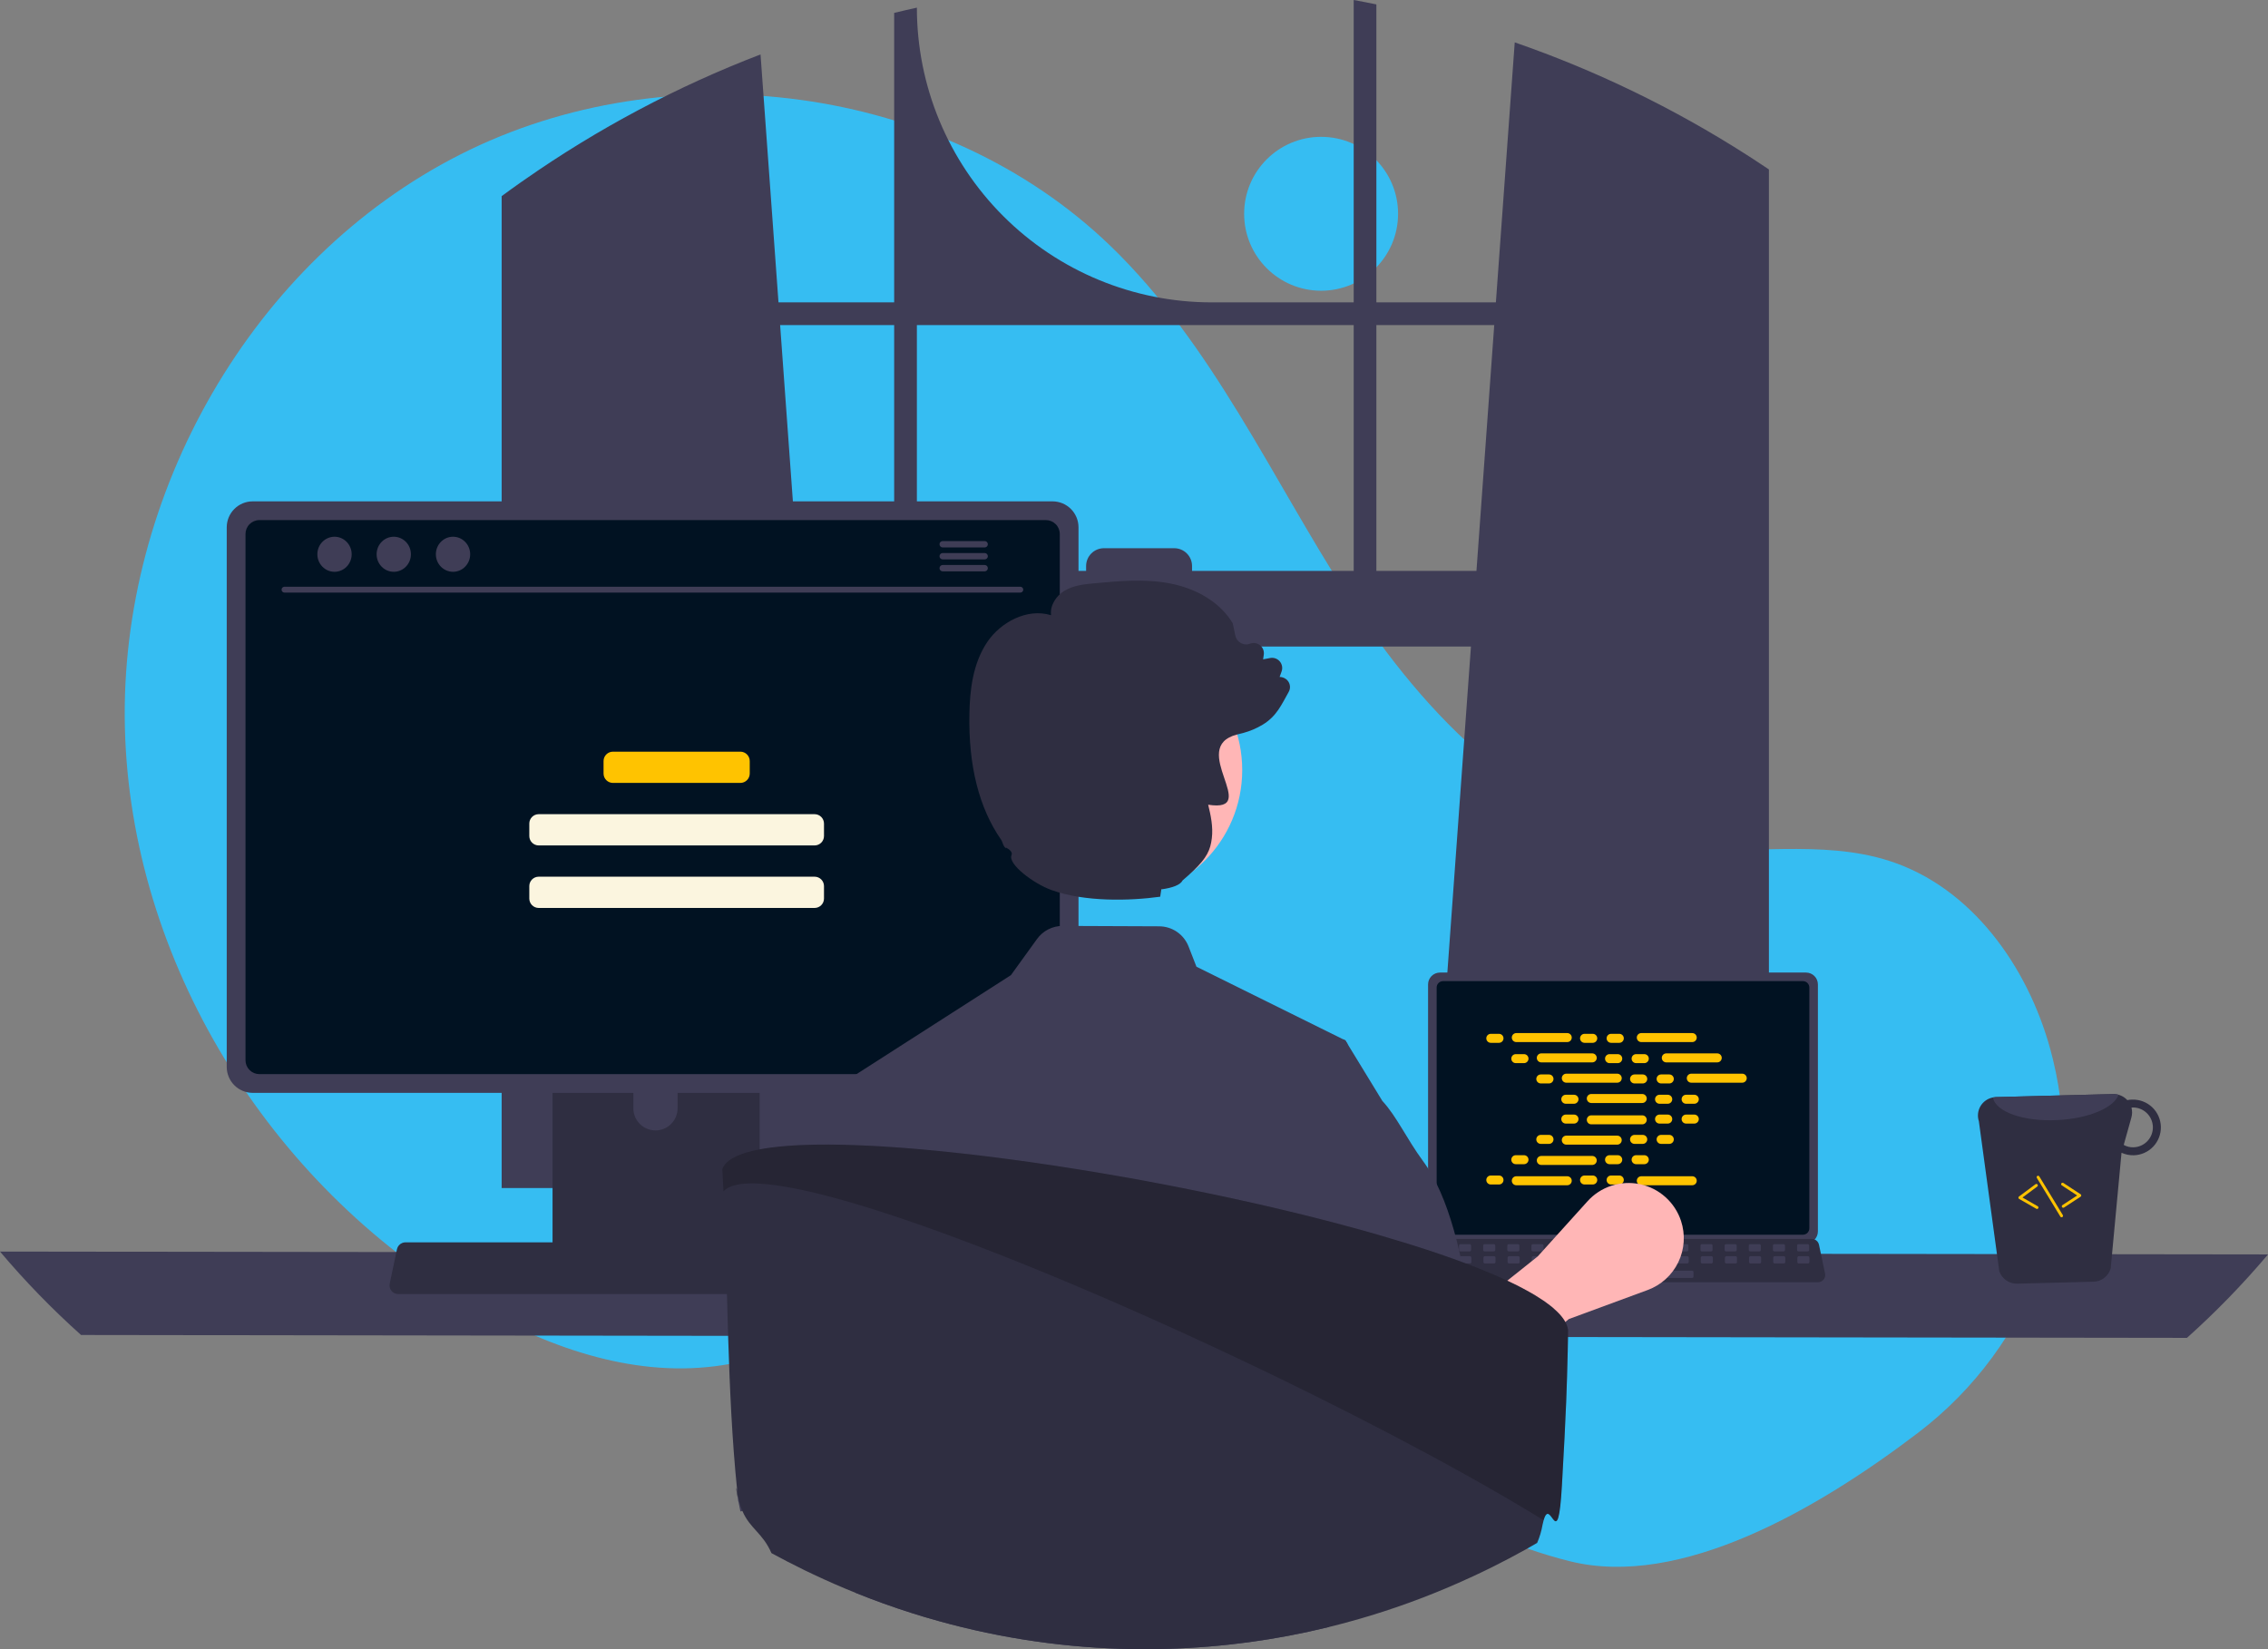 <svg width="495" height="360" viewBox="0 0 495 360" fill="none" xmlns="http://www.w3.org/2000/svg">
<rect x="0" y="0" width="495" height="360" fill="#808080" stroke="none"/>
<g clip-path="url(#clip0_2125_667)">
<path d="M288.337 63.464C297.614 63.464 305.135 55.944 305.135 46.667C305.135 37.39 297.614 29.87 288.337 29.87C279.059 29.87 271.539 37.39 271.539 46.667C271.539 55.944 279.059 63.464 288.337 63.464Z" fill="#36BDF2"/>
<path d="M418.643 312.752C443.611 293.735 455.536 261.78 448.07 231.296C447.885 230.539 447.689 229.783 447.483 229.029C442.534 210.934 430.288 193.737 412.441 187.955C397.456 183.101 381.099 186.834 365.466 184.903C334.777 181.113 310.984 156.284 294.243 130.286C277.502 104.289 264.636 75.189 242.39 53.711C205.723 18.309 145.908 10.687 100.445 33.731C54.983 56.775 26.023 107.901 27.258 158.854C28.493 209.806 58.743 258.521 102.673 284.367C118.811 293.862 137.477 300.588 156.053 298.235C172.171 296.192 186.816 287.532 202.858 284.961C228.08 280.919 253.141 292.322 274.956 305.61C296.771 318.898 317.843 334.649 342.633 340.809C366.704 346.791 396.525 329.598 418.643 312.752Z" fill="#36BDF2"/>
<path d="M382.77 34.801C382.222 34.436 381.669 34.09 381.121 33.738C365.3 23.62 348.342 15.399 330.597 9.248L326.483 66.004H300.4V0.963C298.758 0.623 297.103 0.302 295.449 0V66.004H264.452C247.388 66.004 231.023 59.225 218.957 47.16C206.891 35.095 200.113 18.73 200.113 1.667C198.452 2.026 196.803 2.409 195.155 2.818V66.004H169.909L165.989 11.883C147.754 18.877 130.443 28.073 114.44 39.268C114.163 39.456 113.886 39.651 113.616 39.84C112.225 40.815 110.854 41.809 109.489 42.816V259.341H183.894L182.579 241.129L175.344 141.136H321.041L313.806 241.129L312.491 259.341H386.073V36.99C384.978 36.248 383.877 35.518 382.77 34.801ZM195.155 124.622H174.149L170.267 70.961H195.155V124.622ZM295.449 124.622H260.168V123.559C260.168 123.048 260.067 122.542 259.871 122.07C259.676 121.598 259.389 121.169 259.027 120.808C258.665 120.447 258.236 120.16 257.763 119.965C257.291 119.77 256.785 119.67 256.274 119.671H240.936C240.425 119.671 239.919 119.771 239.448 119.967C238.976 120.162 238.547 120.448 238.186 120.81C237.825 121.171 237.539 121.599 237.343 122.071C237.148 122.543 237.048 123.048 237.048 123.559V124.622H200.113V70.961H295.449V124.622ZM300.4 124.622V70.961H326.124L322.243 124.622H300.4Z" fill="#3F3D56"/>
<path d="M0 273.207C5.465 279.682 11.377 285.768 17.691 291.419L477.309 292.048C483.623 286.397 489.535 280.311 495 273.836L0 273.207Z" fill="#3F3D56"/>
<path d="M311.682 214.891V268.806C311.683 269.493 311.956 270.152 312.442 270.638C312.928 271.123 313.586 271.397 314.273 271.397H394.174C394.861 271.397 395.52 271.123 396.006 270.638C396.492 270.152 396.765 269.493 396.765 268.806V214.891C396.764 214.204 396.49 213.546 396.004 213.061C395.519 212.576 394.86 212.303 394.174 212.302H314.273C313.587 212.303 312.929 212.576 312.443 213.061C311.957 213.546 311.684 214.204 311.682 214.891Z" fill="#3F3D56"/>
<path d="M313.557 215.562V268.141C313.557 268.508 313.703 268.86 313.963 269.12C314.223 269.379 314.574 269.525 314.942 269.526H393.509C393.876 269.525 394.228 269.379 394.487 269.12C394.747 268.86 394.893 268.508 394.894 268.141V215.562C394.894 215.194 394.748 214.842 394.488 214.581C394.229 214.321 393.876 214.175 393.509 214.174H314.942C314.574 214.175 314.222 214.321 313.962 214.581C313.703 214.842 313.557 215.194 313.557 215.562Z" fill="#011222"/>
<path d="M310.011 279.321C310.158 279.504 310.344 279.652 310.555 279.754C310.767 279.855 310.999 279.907 311.234 279.906H396.788C397.022 279.905 397.253 279.853 397.464 279.752C397.676 279.651 397.862 279.505 398.009 279.323C398.156 279.141 398.262 278.929 398.317 278.702C398.372 278.474 398.375 278.238 398.327 278.009L396.999 271.701C396.944 271.443 396.826 271.204 396.654 271.004C396.483 270.804 396.265 270.651 396.019 270.557C395.841 270.487 395.651 270.451 395.46 270.452H312.557C312.365 270.451 312.176 270.487 311.998 270.557C311.752 270.651 311.534 270.804 311.363 271.004C311.191 271.204 311.073 271.443 311.018 271.701L309.69 278.009C309.642 278.237 309.647 278.474 309.702 278.701C309.758 278.928 309.864 279.14 310.011 279.321Z" fill="#2F2E41"/>
<path d="M392.525 273.169H394.545C394.715 273.169 394.853 273.031 394.853 272.862V271.895C394.853 271.725 394.715 271.588 394.545 271.588H392.525C392.355 271.588 392.218 271.725 392.218 271.895V272.862C392.218 273.031 392.355 273.169 392.525 273.169Z" fill="#3F3D56"/>
<path d="M387.255 273.169H389.275C389.445 273.169 389.583 273.031 389.583 272.862V271.895C389.583 271.725 389.445 271.588 389.275 271.588H387.255C387.085 271.588 386.947 271.725 386.947 271.895V272.862C386.947 273.031 387.085 273.169 387.255 273.169Z" fill="#3F3D56"/>
<path d="M381.985 273.169H384.005C384.175 273.169 384.312 273.031 384.312 272.862V271.895C384.312 271.725 384.175 271.588 384.005 271.588H381.985C381.815 271.588 381.677 271.725 381.677 271.895V272.862C381.677 273.031 381.815 273.169 381.985 273.169Z" fill="#3F3D56"/>
<path d="M376.715 273.169H378.735C378.905 273.169 379.042 273.031 379.042 272.862V271.895C379.042 271.725 378.905 271.588 378.735 271.588H376.715C376.545 271.588 376.407 271.725 376.407 271.895V272.862C376.407 273.031 376.545 273.169 376.715 273.169Z" fill="#3F3D56"/>
<path d="M371.445 273.169H373.465C373.635 273.169 373.772 273.031 373.772 272.862V271.895C373.772 271.725 373.635 271.588 373.465 271.588H371.445C371.275 271.588 371.137 271.725 371.137 271.895V272.862C371.137 273.031 371.275 273.169 371.445 273.169Z" fill="#3F3D56"/>
<path d="M366.174 273.169H368.195C368.365 273.169 368.502 273.031 368.502 272.862V271.895C368.502 271.725 368.365 271.588 368.195 271.588H366.174C366.005 271.588 365.867 271.725 365.867 271.895V272.862C365.867 273.031 366.005 273.169 366.174 273.169Z" fill="#3F3D56"/>
<path d="M360.904 273.169H362.925C363.095 273.169 363.232 273.031 363.232 272.862V271.895C363.232 271.725 363.095 271.588 362.925 271.588H360.904C360.735 271.588 360.597 271.725 360.597 271.895V272.862C360.597 273.031 360.735 273.169 360.904 273.169Z" fill="#3F3D56"/>
<path d="M355.634 273.169H357.655C357.825 273.169 357.962 273.031 357.962 272.862V271.895C357.962 271.725 357.825 271.588 357.655 271.588H355.634C355.465 271.588 355.327 271.725 355.327 271.895V272.862C355.327 273.031 355.465 273.169 355.634 273.169Z" fill="#3F3D56"/>
<path d="M350.364 273.169H352.385C352.554 273.169 352.692 273.031 352.692 272.862V271.895C352.692 271.725 352.554 271.588 352.385 271.588H350.364C350.194 271.588 350.057 271.725 350.057 271.895V272.862C350.057 273.031 350.194 273.169 350.364 273.169Z" fill="#3F3D56"/>
<path d="M345.094 273.169H347.115C347.284 273.169 347.422 273.031 347.422 272.862V271.895C347.422 271.725 347.284 271.588 347.115 271.588H345.094C344.924 271.588 344.787 271.725 344.787 271.895V272.862C344.787 273.031 344.924 273.169 345.094 273.169Z" fill="#3F3D56"/>
<path d="M339.824 273.169H341.845C342.014 273.169 342.152 273.031 342.152 272.862V271.895C342.152 271.725 342.014 271.588 341.845 271.588H339.824C339.654 271.588 339.517 271.725 339.517 271.895V272.862C339.517 273.031 339.654 273.169 339.824 273.169Z" fill="#3F3D56"/>
<path d="M334.554 273.169H336.575C336.744 273.169 336.882 273.031 336.882 272.862V271.895C336.882 271.725 336.744 271.588 336.575 271.588H334.554C334.384 271.588 334.247 271.725 334.247 271.895V272.862C334.247 273.031 334.384 273.169 334.554 273.169Z" fill="#3F3D56"/>
<path d="M329.284 273.169H331.304C331.474 273.169 331.612 273.031 331.612 272.862V271.895C331.612 271.725 331.474 271.588 331.304 271.588H329.284C329.114 271.588 328.977 271.725 328.977 271.895V272.862C328.977 273.031 329.114 273.169 329.284 273.169Z" fill="#3F3D56"/>
<path d="M324.014 273.169H326.034C326.204 273.169 326.342 273.031 326.342 272.862V271.895C326.342 271.725 326.204 271.588 326.034 271.588H324.014C323.844 271.588 323.706 271.725 323.706 271.895V272.862C323.706 273.031 323.844 273.169 324.014 273.169Z" fill="#3F3D56"/>
<path d="M318.744 273.169H320.764C320.934 273.169 321.072 273.031 321.072 272.862V271.895C321.072 271.725 320.934 271.588 320.764 271.588H318.744C318.574 271.588 318.437 271.725 318.437 271.895V272.862C318.437 273.031 318.574 273.169 318.744 273.169Z" fill="#3F3D56"/>
<path d="M313.473 273.169H315.494C315.664 273.169 315.801 273.031 315.801 272.862V271.895C315.801 271.725 315.664 271.588 315.494 271.588H313.473C313.304 271.588 313.166 271.725 313.166 271.895V272.862C313.166 273.031 313.304 273.169 313.473 273.169Z" fill="#3F3D56"/>
<path d="M392.587 275.804H394.608C394.778 275.804 394.915 275.666 394.915 275.497V274.53C394.915 274.36 394.778 274.223 394.608 274.223H392.587C392.417 274.223 392.28 274.36 392.28 274.53V275.497C392.28 275.666 392.417 275.804 392.587 275.804Z" fill="#3F3D56"/>
<path d="M387.317 275.804H389.338C389.508 275.804 389.645 275.666 389.645 275.497V274.53C389.645 274.36 389.508 274.223 389.338 274.223H387.317C387.147 274.223 387.01 274.36 387.01 274.53V275.497C387.01 275.666 387.147 275.804 387.317 275.804Z" fill="#3F3D56"/>
<path d="M382.047 275.804H384.068C384.237 275.804 384.375 275.666 384.375 275.497V274.53C384.375 274.36 384.237 274.223 384.068 274.223H382.047C381.877 274.223 381.74 274.36 381.74 274.53V275.497C381.74 275.666 381.877 275.804 382.047 275.804Z" fill="#3F3D56"/>
<path d="M376.777 275.804H378.798C378.967 275.804 379.105 275.666 379.105 275.497V274.53C379.105 274.36 378.967 274.223 378.798 274.223H376.777C376.607 274.223 376.47 274.36 376.47 274.53V275.497C376.47 275.666 376.607 275.804 376.777 275.804Z" fill="#3F3D56"/>
<path d="M371.507 275.804H373.527C373.697 275.804 373.834 275.666 373.834 275.497V274.53C373.834 274.36 373.697 274.223 373.527 274.223H371.507C371.337 274.223 371.199 274.36 371.199 274.53V275.497C371.199 275.666 371.337 275.804 371.507 275.804Z" fill="#3F3D56"/>
<path d="M366.237 275.804H368.257C368.427 275.804 368.564 275.666 368.564 275.497V274.53C368.564 274.36 368.427 274.223 368.257 274.223H366.237C366.067 274.223 365.929 274.36 365.929 274.53V275.497C365.929 275.666 366.067 275.804 366.237 275.804Z" fill="#3F3D56"/>
<path d="M360.967 275.804H362.987C363.157 275.804 363.294 275.666 363.294 275.497V274.53C363.294 274.36 363.157 274.223 362.987 274.223H360.967C360.797 274.223 360.659 274.36 360.659 274.53V275.497C360.659 275.666 360.797 275.804 360.967 275.804Z" fill="#3F3D56"/>
<path d="M355.696 275.804H357.717C357.887 275.804 358.024 275.666 358.024 275.497V274.53C358.024 274.36 357.887 274.223 357.717 274.223H355.696C355.527 274.223 355.389 274.36 355.389 274.53V275.497C355.389 275.666 355.527 275.804 355.696 275.804Z" fill="#3F3D56"/>
<path d="M350.427 275.804H352.447C352.617 275.804 352.754 275.666 352.754 275.497V274.53C352.754 274.36 352.617 274.223 352.447 274.223H350.427C350.257 274.223 350.119 274.36 350.119 274.53V275.497C350.119 275.666 350.257 275.804 350.427 275.804Z" fill="#3F3D56"/>
<path d="M345.156 275.804H347.177C347.347 275.804 347.484 275.666 347.484 275.497V274.53C347.484 274.36 347.347 274.223 347.177 274.223H345.156C344.987 274.223 344.849 274.36 344.849 274.53V275.497C344.849 275.666 344.987 275.804 345.156 275.804Z" fill="#3F3D56"/>
<path d="M339.886 275.804H341.907C342.077 275.804 342.214 275.666 342.214 275.497V274.53C342.214 274.36 342.077 274.223 341.907 274.223H339.886C339.717 274.223 339.579 274.36 339.579 274.53V275.497C339.579 275.666 339.717 275.804 339.886 275.804Z" fill="#3F3D56"/>
<path d="M334.616 275.804H336.637C336.807 275.804 336.944 275.666 336.944 275.497V274.53C336.944 274.36 336.807 274.223 336.637 274.223H334.616C334.447 274.223 334.309 274.36 334.309 274.53V275.497C334.309 275.666 334.447 275.804 334.616 275.804Z" fill="#3F3D56"/>
<path d="M329.346 275.804H331.367C331.537 275.804 331.674 275.666 331.674 275.497V274.53C331.674 274.36 331.537 274.223 331.367 274.223H329.346C329.177 274.223 329.039 274.36 329.039 274.53V275.497C329.039 275.666 329.177 275.804 329.346 275.804Z" fill="#3F3D56"/>
<path d="M324.076 275.804H326.097C326.266 275.804 326.404 275.666 326.404 275.497V274.53C326.404 274.36 326.266 274.223 326.097 274.223H324.076C323.906 274.223 323.769 274.36 323.769 274.53V275.497C323.769 275.666 323.906 275.804 324.076 275.804Z" fill="#3F3D56"/>
<path d="M318.806 275.804H320.827C320.996 275.804 321.134 275.666 321.134 275.497V274.53C321.134 274.36 320.996 274.223 320.827 274.223H318.806C318.636 274.223 318.499 274.36 318.499 274.53V275.497C318.499 275.666 318.636 275.804 318.806 275.804Z" fill="#3F3D56"/>
<path d="M313.536 275.804H315.557C315.726 275.804 315.864 275.666 315.864 275.497V274.53C315.864 274.36 315.726 274.223 315.557 274.223H313.536C313.366 274.223 313.229 274.36 313.229 274.53V275.497C313.229 275.666 313.366 275.804 313.536 275.804Z" fill="#3F3D56"/>
<path d="M348.845 278.966H369.312C369.481 278.966 369.619 278.828 369.619 278.658V277.692C369.619 277.522 369.481 277.385 369.312 277.385H348.845C348.676 277.385 348.538 277.522 348.538 277.692V278.658C348.538 278.828 348.676 278.966 348.845 278.966Z" fill="#3F3D56"/>
<path d="M327.162 225.677H325.373C324.831 225.677 324.391 226.116 324.391 226.659C324.391 227.201 324.831 227.641 325.373 227.641H327.162C327.705 227.641 328.144 227.201 328.144 226.659C328.144 226.116 327.705 225.677 327.162 225.677Z" fill="#FFC300"/>
<path d="M347.623 225.677H345.834C345.292 225.677 344.852 226.116 344.852 226.659C344.852 227.201 345.292 227.641 345.834 227.641H347.623C348.165 227.641 348.605 227.201 348.605 226.659C348.605 226.116 348.165 225.677 347.623 225.677Z" fill="#FFC300"/>
<path d="M353.42 225.677H351.631C351.089 225.677 350.649 226.116 350.649 226.659C350.649 227.201 351.089 227.641 351.631 227.641H353.42C353.962 227.641 354.402 227.201 354.402 226.659C354.402 226.116 353.962 225.677 353.42 225.677Z" fill="#FFC300"/>
<path d="M342.058 225.513H330.939C330.396 225.513 329.957 225.953 329.957 226.495C329.957 227.038 330.396 227.477 330.939 227.477H342.058C342.6 227.477 343.04 227.038 343.04 226.495C343.04 225.953 342.6 225.513 342.058 225.513Z" fill="#FFC300"/>
<path d="M369.338 225.513H358.219C357.677 225.513 357.237 225.953 357.237 226.495C357.237 227.038 357.677 227.477 358.219 227.477H369.338C369.881 227.477 370.32 227.038 370.32 226.495C370.32 225.953 369.881 225.513 369.338 225.513Z" fill="#FFC300"/>
<path d="M332.618 230.11H330.829C330.287 230.11 329.847 230.55 329.847 231.092C329.847 231.634 330.287 232.074 330.829 232.074H332.618C333.161 232.074 333.6 231.634 333.6 231.092C333.6 230.55 333.161 230.11 332.618 230.11Z" fill="#FFC300"/>
<path d="M353.079 230.11H351.29C350.748 230.11 350.308 230.55 350.308 231.092C350.308 231.634 350.748 232.074 351.29 232.074H353.079C353.621 232.074 354.061 231.634 354.061 231.092C354.061 230.55 353.621 230.11 353.079 230.11Z" fill="#FFC300"/>
<path d="M358.876 230.11H357.087C356.545 230.11 356.105 230.55 356.105 231.092C356.105 231.634 356.545 232.074 357.087 232.074H358.876C359.419 232.074 359.858 231.634 359.858 231.092C359.858 230.55 359.419 230.11 358.876 230.11Z" fill="#FFC300"/>
<path d="M347.514 229.946H336.395C335.852 229.946 335.413 230.386 335.413 230.928C335.413 231.47 335.852 231.91 336.395 231.91H347.514C348.056 231.91 348.496 231.47 348.496 230.928C348.496 230.386 348.056 229.946 347.514 229.946Z" fill="#FFC300"/>
<path d="M374.795 229.946H363.676C363.133 229.946 362.694 230.386 362.694 230.928C362.694 231.47 363.133 231.91 363.676 231.91H374.795C375.337 231.91 375.777 231.47 375.777 230.928C375.777 230.386 375.337 229.946 374.795 229.946Z" fill="#FFC300"/>
<path d="M338.075 234.543H336.286C335.743 234.543 335.303 234.982 335.303 235.525C335.303 236.067 335.743 236.507 336.286 236.507H338.075C338.617 236.507 339.057 236.067 339.057 235.525C339.057 234.982 338.617 234.543 338.075 234.543Z" fill="#FFC300"/>
<path d="M358.535 234.543H356.746C356.204 234.543 355.764 234.982 355.764 235.525C355.764 236.067 356.204 236.507 356.746 236.507H358.535C359.078 236.507 359.517 236.067 359.517 235.525C359.517 234.982 359.078 234.543 358.535 234.543Z" fill="#FFC300"/>
<path d="M364.332 234.543H362.543C362.001 234.543 361.561 234.982 361.561 235.525C361.561 236.067 362.001 236.507 362.543 236.507H364.332C364.875 236.507 365.314 236.067 365.314 235.525C365.314 234.982 364.875 234.543 364.332 234.543Z" fill="#FFC300"/>
<path d="M352.97 234.379H341.851C341.309 234.379 340.869 234.819 340.869 235.361C340.869 235.904 341.309 236.343 341.851 236.343H352.97C353.512 236.343 353.952 235.904 353.952 235.361C353.952 234.819 353.512 234.379 352.97 234.379Z" fill="#FFC300"/>
<path d="M380.251 234.379H369.132C368.589 234.379 368.15 234.819 368.15 235.361C368.15 235.904 368.589 236.343 369.132 236.343H380.251C380.793 236.343 381.233 235.904 381.233 235.361C381.233 234.819 380.793 234.379 380.251 234.379Z" fill="#FFC300"/>
<path d="M343.531 238.976H341.742C341.199 238.976 340.76 239.416 340.76 239.958C340.76 240.5 341.199 240.94 341.742 240.94H343.531C344.073 240.94 344.513 240.5 344.513 239.958C344.513 239.416 344.073 238.976 343.531 238.976Z" fill="#FFC300"/>
<path d="M363.991 238.976H362.202C361.66 238.976 361.22 239.416 361.22 239.958C361.22 240.5 361.66 240.94 362.202 240.94H363.991C364.534 240.94 364.973 240.5 364.973 239.958C364.973 239.416 364.534 238.976 363.991 238.976Z" fill="#FFC300"/>
<path d="M369.789 238.976H368C367.457 238.976 367.018 239.416 367.018 239.958C367.018 240.5 367.457 240.94 368 240.94H369.789C370.331 240.94 370.771 240.5 370.771 239.958C370.771 239.416 370.331 238.976 369.789 238.976Z" fill="#FFC300"/>
<path d="M358.426 238.812H347.307C346.765 238.812 346.325 239.252 346.325 239.794C346.325 240.336 346.765 240.776 347.307 240.776H358.426C358.968 240.776 359.408 240.336 359.408 239.794C359.408 239.252 358.968 238.812 358.426 238.812Z" fill="#FFC300"/>
<path d="M347.623 256.603H345.834C345.292 256.603 344.852 257.043 344.852 257.585C344.852 258.127 345.292 258.567 345.834 258.567H347.623C348.165 258.567 348.605 258.127 348.605 257.585C348.605 257.043 348.165 256.603 347.623 256.603Z" fill="#FFC300"/>
<path d="M353.42 256.603H351.631C351.089 256.603 350.649 257.043 350.649 257.585C350.649 258.127 351.089 258.567 351.631 258.567H353.42C353.962 258.567 354.402 258.127 354.402 257.585C354.402 257.043 353.962 256.603 353.42 256.603Z" fill="#FFC300"/>
<path d="M369.338 256.767H358.219C357.677 256.767 357.237 257.207 357.237 257.749C357.237 258.291 357.677 258.731 358.219 258.731H369.338C369.881 258.731 370.32 258.291 370.32 257.749C370.32 257.207 369.881 256.767 369.338 256.767Z" fill="#FFC300"/>
<path d="M327.162 256.603H325.373C324.831 256.603 324.391 257.043 324.391 257.585C324.391 258.127 324.831 258.567 325.373 258.567H327.162C327.705 258.567 328.144 258.127 328.144 257.585C328.144 257.043 327.705 256.603 327.162 256.603Z" fill="#FFC300"/>
<path d="M342.058 256.767H330.939C330.396 256.767 329.957 257.207 329.957 257.749C329.957 258.291 330.396 258.731 330.939 258.731H342.058C342.6 258.731 343.04 258.291 343.04 257.749C343.04 257.207 342.6 256.767 342.058 256.767Z" fill="#FFC300"/>
<path d="M332.618 252.17H330.829C330.287 252.17 329.847 252.61 329.847 253.152C329.847 253.695 330.287 254.134 330.829 254.134H332.618C333.161 254.134 333.6 253.695 333.6 253.152C333.6 252.61 333.161 252.17 332.618 252.17Z" fill="#FFC300"/>
<path d="M353.079 252.17H351.29C350.748 252.17 350.308 252.61 350.308 253.152C350.308 253.695 350.748 254.134 351.29 254.134H353.079C353.621 254.134 354.061 253.695 354.061 253.152C354.061 252.61 353.621 252.17 353.079 252.17Z" fill="#FFC300"/>
<path d="M358.876 252.17H357.087C356.545 252.17 356.105 252.61 356.105 253.152C356.105 253.695 356.545 254.134 357.087 254.134H358.876C359.419 254.134 359.858 253.695 359.858 253.152C359.858 252.61 359.419 252.17 358.876 252.17Z" fill="#FFC300"/>
<path d="M347.514 252.334H336.395C335.852 252.334 335.413 252.774 335.413 253.316C335.413 253.858 335.852 254.298 336.395 254.298H347.514C348.056 254.298 348.496 253.858 348.496 253.316C348.496 252.774 348.056 252.334 347.514 252.334Z" fill="#FFC300"/>
<path d="M338.075 247.737H336.286C335.743 247.737 335.303 248.177 335.303 248.719C335.303 249.262 335.743 249.701 336.286 249.701H338.075C338.617 249.701 339.057 249.262 339.057 248.719C339.057 248.177 338.617 247.737 338.075 247.737Z" fill="#FFC300"/>
<path d="M358.535 247.737H356.746C356.204 247.737 355.764 248.177 355.764 248.719C355.764 249.262 356.204 249.701 356.746 249.701H358.535C359.078 249.701 359.517 249.262 359.517 248.719C359.517 248.177 359.078 247.737 358.535 247.737Z" fill="#FFC300"/>
<path d="M364.332 247.737H362.543C362.001 247.737 361.561 248.177 361.561 248.719C361.561 249.262 362.001 249.701 362.543 249.701H364.332C364.875 249.701 365.314 249.262 365.314 248.719C365.314 248.177 364.875 247.737 364.332 247.737Z" fill="#FFC300"/>
<path d="M352.97 247.901H341.851C341.309 247.901 340.869 248.341 340.869 248.883C340.869 249.425 341.309 249.865 341.851 249.865H352.97C353.512 249.865 353.952 249.425 353.952 248.883C353.952 248.341 353.512 247.901 352.97 247.901Z" fill="#FFC300"/>
<path d="M343.531 243.304H341.742C341.199 243.304 340.76 243.744 340.76 244.286C340.76 244.829 341.199 245.268 341.742 245.268H343.531C344.073 245.268 344.513 244.829 344.513 244.286C344.513 243.744 344.073 243.304 343.531 243.304Z" fill="#FFC300"/>
<path d="M363.991 243.304H362.202C361.66 243.304 361.22 243.744 361.22 244.286C361.22 244.829 361.66 245.268 362.202 245.268H363.991C364.534 245.268 364.973 244.829 364.973 244.286C364.973 243.744 364.534 243.304 363.991 243.304Z" fill="#FFC300"/>
<path d="M369.789 243.304H368C367.457 243.304 367.018 243.744 367.018 244.286C367.018 244.829 367.457 245.268 368 245.268H369.789C370.331 245.268 370.771 244.829 370.771 244.286C370.771 243.744 370.331 243.304 369.789 243.304Z" fill="#FFC300"/>
<path d="M358.426 243.468H347.307C346.765 243.468 346.325 243.908 346.325 244.45C346.325 244.992 346.765 245.432 347.307 245.432H358.426C358.968 245.432 359.408 244.992 359.408 244.45C359.408 243.908 358.968 243.468 358.426 243.468Z" fill="#FFC300"/>
<path d="M317.651 308.556L309.252 295.281L335.614 274.268L346.494 262.214C347.908 260.648 349.708 259.48 351.714 258.827C353.72 258.175 355.863 258.06 357.927 258.495C359.992 258.93 361.906 259.899 363.479 261.305C365.051 262.711 366.227 264.506 366.889 266.509C367.87 269.477 367.659 272.711 366.301 275.527C364.943 278.343 362.544 280.521 359.61 281.601L342.405 287.94L317.651 308.556Z" fill="#FFB6B6"/>
<path d="M120.595 212.305V276.824H165.797V212.305C165.798 211.841 165.65 211.389 165.374 211.015C165.099 210.642 164.711 210.366 164.268 210.229C164.059 210.16 163.84 210.126 163.62 210.128H122.778C122.492 210.128 122.208 210.184 121.943 210.293C121.679 210.402 121.438 210.562 121.235 210.764C121.033 210.966 120.872 211.206 120.762 211.471C120.652 211.735 120.595 212.019 120.595 212.305ZM138.235 234.474C138.247 233.202 138.761 231.986 139.664 231.091C140.568 230.196 141.789 229.693 143.061 229.693C144.333 229.693 145.553 230.196 146.457 231.091C147.361 231.986 147.874 233.202 147.886 234.474V241.96C147.879 243.236 147.368 244.457 146.464 245.356C145.56 246.256 144.336 246.761 143.061 246.761C141.785 246.761 140.562 246.256 139.657 245.356C138.753 244.457 138.242 243.236 138.235 241.96V234.474Z" fill="#2F2E41"/>
<path d="M120.457 274.761V280.982C120.458 281.305 120.586 281.614 120.813 281.842C121.04 282.071 121.348 282.2 121.671 282.203H164.721C165.044 282.201 165.353 282.072 165.58 281.843C165.808 281.614 165.935 281.305 165.935 280.982V274.761H120.457Z" fill="#3F3D56"/>
<path d="M49.486 115.098V232.901C49.487 234.402 50.084 235.842 51.146 236.903C52.207 237.965 53.647 238.562 55.148 238.563H229.727C231.229 238.562 232.668 237.965 233.73 236.903C234.791 235.842 235.388 234.402 235.389 232.901V115.098C235.386 113.598 234.788 112.161 233.727 111.101C232.666 110.041 231.227 109.445 229.727 109.443H55.148C53.648 109.445 52.21 110.041 51.149 111.101C50.087 112.161 49.49 113.598 49.486 115.098Z" fill="#3F3D56"/>
<path d="M53.582 116.564V231.448C53.583 232.25 53.902 233.019 54.47 233.586C55.037 234.153 55.806 234.472 56.608 234.474H228.274C229.076 234.472 229.845 234.153 230.413 233.586C230.98 233.019 231.299 232.25 231.3 231.448V116.564C231.3 115.761 230.982 114.991 230.414 114.422C229.847 113.854 229.077 113.533 228.274 113.532H56.608C55.805 113.533 55.035 113.854 54.468 114.422C53.901 114.991 53.582 115.761 53.582 116.564Z" fill="#011222"/>
<path d="M85.44 281.781C85.615 282 85.837 282.177 86.09 282.298C86.343 282.419 86.619 282.481 86.9 282.48H189.03C189.309 282.479 189.585 282.417 189.837 282.296C190.089 282.176 190.311 282.001 190.487 281.784C190.663 281.567 190.789 281.314 190.854 281.042C190.92 280.771 190.924 280.488 190.867 280.215L189.282 272.685C189.216 272.378 189.075 272.092 188.87 271.853C188.666 271.615 188.405 271.432 188.112 271.32C187.899 271.236 187.673 271.194 187.445 271.194H88.479C88.251 271.194 88.024 271.236 87.812 271.32C87.519 271.432 87.258 271.615 87.053 271.853C86.849 272.092 86.707 272.378 86.642 272.685L85.056 280.215C85 280.488 85.005 280.77 85.072 281.041C85.138 281.312 85.264 281.565 85.44 281.781Z" fill="#2F2E41"/>
<path d="M222.703 129.358H62.075C61.908 129.354 61.75 129.285 61.633 129.166C61.516 129.046 61.451 128.886 61.451 128.719C61.451 128.552 61.516 128.391 61.633 128.272C61.75 128.153 61.908 128.084 62.075 128.08H222.703C222.87 128.084 223.029 128.153 223.146 128.272C223.262 128.391 223.328 128.552 223.328 128.719C223.328 128.886 223.262 129.046 223.146 129.166C223.029 129.285 222.87 129.354 222.703 129.358Z" fill="#3F3D56"/>
<path d="M73.01 124.819C75.077 124.819 76.753 123.106 76.753 120.992C76.753 118.879 75.077 117.165 73.01 117.165C70.942 117.165 69.266 118.879 69.266 120.992C69.266 123.106 70.942 124.819 73.01 124.819Z" fill="#3F3D56"/>
<path d="M85.942 124.819C88.009 124.819 89.685 123.106 89.685 120.992C89.685 118.879 88.009 117.165 85.942 117.165C83.874 117.165 82.198 118.879 82.198 120.992C82.198 123.106 83.874 124.819 85.942 124.819Z" fill="#3F3D56"/>
<path d="M98.874 124.819C100.941 124.819 102.617 123.106 102.617 120.992C102.617 118.879 100.941 117.165 98.874 117.165C96.806 117.165 95.13 118.879 95.13 120.992C95.13 123.106 96.806 124.819 98.874 124.819Z" fill="#3F3D56"/>
<path d="M214.916 118.112H205.731C205.549 118.116 205.376 118.191 205.249 118.321C205.123 118.451 205.052 118.625 205.052 118.807C205.052 118.988 205.123 119.163 205.249 119.293C205.376 119.423 205.549 119.498 205.731 119.502H214.916C215.098 119.499 215.273 119.425 215.401 119.295C215.529 119.165 215.601 118.989 215.601 118.807C215.601 118.624 215.529 118.449 215.401 118.319C215.273 118.189 215.098 118.114 214.916 118.112Z" fill="#3F3D56"/>
<path d="M214.916 120.722H205.731C205.549 120.726 205.376 120.801 205.249 120.931C205.122 121.061 205.051 121.236 205.051 121.418C205.051 121.599 205.122 121.774 205.249 121.904C205.376 122.034 205.549 122.109 205.731 122.113H214.916C215.099 122.11 215.273 122.036 215.402 121.906C215.531 121.776 215.603 121.6 215.603 121.418C215.603 121.235 215.531 121.059 215.402 120.929C215.273 120.799 215.099 120.725 214.916 120.722Z" fill="#3F3D56"/>
<path d="M214.916 123.333H205.731C205.549 123.337 205.376 123.412 205.249 123.542C205.123 123.672 205.052 123.847 205.052 124.028C205.052 124.21 205.123 124.384 205.249 124.514C205.376 124.644 205.549 124.719 205.731 124.723H214.916C215.098 124.721 215.273 124.646 215.401 124.516C215.529 124.386 215.601 124.211 215.601 124.028C215.601 123.845 215.529 123.67 215.401 123.54C215.273 123.41 215.098 123.336 214.916 123.333Z" fill="#3F3D56"/>
<path d="M436.351 277.491C436.628 278.298 437.154 278.996 437.853 279.486C438.552 279.976 439.388 280.231 440.241 280.216L456.907 279.787C457.767 279.77 458.598 279.476 459.276 278.948C459.954 278.42 460.443 277.686 460.67 276.857L463.029 251.639C463.865 252.018 464.776 252.205 465.695 252.187C466.493 252.167 467.279 251.99 468.008 251.666C468.738 251.342 469.396 250.878 469.947 250.299C470.497 249.721 470.927 249.04 471.214 248.295C471.501 247.55 471.638 246.756 471.618 245.958C471.598 245.16 471.421 244.374 471.097 243.645C470.774 242.915 470.309 242.257 469.731 241.707C469.152 241.156 468.471 240.726 467.727 240.439C466.982 240.152 466.188 240.015 465.39 240.035C465.023 240.034 464.656 240.072 464.297 240.148C463.907 239.726 463.432 239.39 462.904 239.162C462.376 238.934 461.806 238.82 461.231 238.825L435.594 239.487C435.382 239.495 435.17 239.522 434.962 239.566C434.4 239.671 433.866 239.895 433.398 240.223C432.93 240.551 432.537 240.976 432.247 241.468C431.956 241.961 431.775 242.51 431.714 243.079C431.654 243.647 431.716 244.222 431.896 244.765L436.351 277.491ZM463.512 249.927L465.19 243.917C465.381 243.223 465.386 242.491 465.203 241.794C465.285 241.794 465.357 241.755 465.438 241.755C466.589 241.731 467.702 242.165 468.533 242.96C469.365 243.756 469.847 244.849 469.874 246C469.901 247.15 469.471 248.265 468.677 249.098C467.884 249.932 466.792 250.417 465.642 250.447C464.898 250.471 464.161 250.29 463.512 249.927Z" fill="#2F2E41"/>
<path d="M434.962 239.566C435.508 242.689 441.649 244.884 449.033 244.503C455.823 244.19 461.374 241.806 462.392 238.98C462.015 238.869 461.624 238.817 461.231 238.825L435.595 239.487C435.382 239.495 435.17 239.522 434.962 239.566Z" fill="#3F3D56"/>
<path d="M450.386 263.634C450.42 263.625 450.452 263.611 450.481 263.592L454.1 261.223C454.144 261.194 454.18 261.155 454.205 261.109C454.23 261.064 454.243 261.012 454.243 260.96C454.243 260.908 454.23 260.856 454.205 260.81C454.18 260.764 454.144 260.725 454.1 260.697L450.338 258.233C450.304 258.21 450.265 258.194 450.225 258.186C450.184 258.179 450.142 258.179 450.102 258.187C450.061 258.195 450.023 258.212 449.988 258.235C449.954 258.258 449.925 258.288 449.902 258.323C449.879 258.357 449.864 258.396 449.856 258.437C449.848 258.477 449.849 258.519 449.857 258.56C449.866 258.6 449.882 258.639 449.906 258.673C449.929 258.707 449.959 258.736 449.994 258.759L453.354 260.959L450.137 263.065C450.074 263.106 450.028 263.168 450.007 263.239C449.986 263.31 449.991 263.387 450.021 263.455C450.051 263.523 450.104 263.579 450.171 263.611C450.237 263.644 450.314 263.652 450.386 263.634Z" fill="#FFC300"/>
<path d="M444.669 263.897C444.73 263.882 444.785 263.849 444.827 263.802C444.868 263.755 444.895 263.697 444.904 263.635C444.912 263.573 444.902 263.51 444.874 263.454C444.847 263.397 444.803 263.351 444.749 263.319L441.412 261.407L444.637 259.012C444.67 258.987 444.698 258.956 444.719 258.921C444.74 258.885 444.754 258.846 444.761 258.805C444.767 258.764 444.764 258.723 444.754 258.683C444.744 258.643 444.726 258.605 444.702 258.572C444.677 258.539 444.646 258.511 444.611 258.49C444.575 258.468 444.536 258.454 444.495 258.448C444.455 258.442 444.413 258.445 444.373 258.455C444.333 258.465 444.295 258.482 444.262 258.507L440.652 261.189C440.61 261.22 440.576 261.261 440.554 261.308C440.532 261.355 440.522 261.408 440.525 261.46C440.528 261.512 440.544 261.562 440.572 261.607C440.599 261.651 440.637 261.688 440.683 261.714L444.436 263.865C444.506 263.906 444.59 263.917 444.669 263.897Z" fill="#FFC300"/>
<path d="M450.026 265.709C450.056 265.702 450.086 265.69 450.112 265.673C450.148 265.652 450.178 265.623 450.203 265.59C450.227 265.557 450.245 265.519 450.255 265.479C450.264 265.439 450.266 265.397 450.26 265.356C450.253 265.315 450.239 265.276 450.218 265.241L445.087 256.806C445.043 256.735 444.973 256.684 444.892 256.664C444.811 256.644 444.726 256.658 444.655 256.701C444.583 256.745 444.532 256.814 444.513 256.895C444.493 256.976 444.506 257.062 444.549 257.133L449.68 265.568C449.715 265.626 449.768 265.67 449.83 265.696C449.892 265.721 449.961 265.726 450.026 265.709Z" fill="#FFC300"/>
<path d="M161.581 164.083H133.78C132.646 164.083 131.727 165.002 131.727 166.136V168.852C131.727 169.987 132.646 170.906 133.78 170.906H161.581C162.716 170.906 163.635 169.987 163.635 168.852V166.136C163.635 165.002 162.716 164.083 161.581 164.083Z" fill="#FFC300"/>
<path d="M177.787 177.729H117.575C116.441 177.729 115.522 178.648 115.522 179.782V182.498C115.522 183.632 116.441 184.552 117.575 184.552H177.787C178.921 184.552 179.84 183.632 179.84 182.498V179.782C179.84 178.648 178.921 177.729 177.787 177.729Z" fill="#FBF5DF"/>
<path d="M177.787 191.375H117.575C116.441 191.375 115.522 192.294 115.522 193.428V196.144C115.522 197.278 116.441 198.197 117.575 198.197H177.787C178.921 198.197 179.84 197.278 179.84 196.144V193.428C179.84 192.294 178.921 191.375 177.787 191.375Z" fill="#FBF5DF"/>
<path d="M182.891 237.069L183.027 237.499L183.034 237.514L187.139 249.994L191.862 264.375L200.746 291.402L200.832 295.6V295.614L201.493 329.386L199.663 333.965L201.722 341.471C201.722 341.471 200.775 330.125 195.694 336.641C192.816 340.344 189.45 344.133 186.687 347.685C190.713 349.314 194.804 350.788 198.959 352.106C199.856 352.393 200.761 352.666 201.665 352.938C201.859 352.996 202.052 353.053 202.246 353.111C216.021 357.184 230.261 359.473 244.618 359.921C245.364 359.943 246.096 359.957 246.807 359.971C247.058 359.978 247.302 359.986 247.546 359.986C248.35 359.993 249.146 360 249.95 360C251.572 360 253.187 359.976 254.794 359.928C266.693 359.593 278.522 357.993 290.082 355.156C290.003 350.384 289.788 344.807 289.479 338.851C289.336 335.93 286.114 332.765 285.92 329.708C285.783 327.412 288.676 325.252 288.525 322.919C287.549 308.559 286.329 314.072 285.425 303.903C285.331 302.905 285.245 301.951 285.166 301.039C284.585 294.509 284.183 290.425 284.183 290.425L288.044 266.09L294.108 227.883L293.642 227.115L293.118 226.857L261.131 211.026L259.395 206.576C258.889 205.294 258.011 204.193 256.874 203.414C255.737 202.636 254.393 202.215 253.014 202.206L231.944 202.12C230.85 202.115 229.771 202.371 228.796 202.866C227.822 203.362 226.979 204.082 226.339 204.969L220.633 212.87L182.891 237.069Z" fill="#3F3D56"/>
<path d="M205.605 285.388L200.832 295.6L197.574 302.575L191.969 331.92L189.163 334.898L186.759 324.355L161.596 329.942C160.77 325.356 161.375 330.097 160.865 325.066C161.009 324.923 161.159 324.779 161.31 324.636C161.712 324.262 162.049 323.911 162.042 323.573C161.755 306.221 162.616 276.69 169.807 258.799C170.934 255.878 172.419 253.108 174.228 250.553C174.372 250.36 174.508 250.166 174.645 249.972C177.96 245.329 180.056 240.758 183.027 237.507V237.5C183.045 237.485 183.062 237.468 183.077 237.449C183.088 237.444 183.098 237.437 183.106 237.428L203.517 226.606L204.392 251.206L205.017 268.889L205.605 285.388Z" fill="#3F3D56"/>
<path d="M279.202 288.288L285.163 301.043L287.244 305.485L292.848 334.827L295.644 337.797L298.054 327.257L299.186 327.025L319.607 322.796L325.558 341.697C326.9 339.462 327.428 336.833 327.054 334.253C326.681 331.673 325.427 329.302 323.507 327.539C323.1 327.172 322.762 326.814 322.771 326.475C323.11 306.065 321.861 268.798 310.587 253.459C307.006 248.592 304.858 243.743 301.732 240.356C301.722 240.347 301.722 240.337 301.712 240.337L294.106 227.882L293.641 227.118L293.119 226.856L279.202 288.288Z" fill="#3F3D56"/>
<path d="M243.088 196.123C258.569 196.123 271.12 183.573 271.12 168.092C271.12 152.611 258.569 140.061 243.088 140.061C227.606 140.061 215.055 152.611 215.055 168.092C215.055 183.573 227.606 196.123 243.088 196.123Z" fill="#FFB6B6"/>
<path d="M280.977 148.513C280.759 148.281 280.497 148.095 280.207 147.966C279.916 147.838 279.602 147.769 279.284 147.764L279.706 146.594C279.843 146.226 279.88 145.827 279.813 145.44C279.746 145.052 279.577 144.689 279.324 144.388C279.07 144.087 278.741 143.859 278.371 143.727C278 143.596 277.601 143.564 277.214 143.638L275.679 143.933L275.824 142.908C275.88 142.526 275.835 142.136 275.694 141.777C275.553 141.418 275.321 141.101 275.021 140.859C274.721 140.616 274.362 140.456 273.981 140.394C273.601 140.332 273.21 140.37 272.848 140.505C272.519 140.634 272.166 140.688 271.813 140.663C271.46 140.638 271.117 140.535 270.81 140.36C270.501 140.191 270.233 139.956 270.025 139.672C269.816 139.389 269.672 139.063 269.602 138.718L269.067 136.139L269.011 136C266.406 131.66 261.399 128.502 255.271 127.344C249.816 126.306 244.224 126.835 238.832 127.332C236.693 127.533 234.277 127.759 232.264 128.992C230.553 130.049 229.106 132.163 229.402 134.296C224.086 132.666 218.386 135.919 215.561 140.02C212.214 144.902 211.667 151.017 211.579 155.798C211.34 167.109 213.674 176.363 218.499 183.308C218.851 183.811 218.94 184.862 219.638 185.214L219.493 184.981C220.273 185.371 221.066 186 220.77 186.673C219.921 188.611 225.564 192.895 229.54 194.31C236.794 196.896 246.438 196.676 253.22 195.745L253.459 194.141C255.906 193.807 257.63 193.172 258.115 192.178C258.97 191.448 259.7 190.794 260.335 190.19L260.342 190.184C260.354 190.171 260.379 190.152 260.392 190.14C263.456 187.202 264.167 185.528 264.487 182.981C264.796 180.483 264.248 177.948 263.688 175.664C275.478 177.489 259.046 163.108 270.03 160.327C270.156 160.288 270.284 160.257 270.414 160.233C270.735 160.157 271.055 160.082 271.364 159.994C272.85 159.59 274.272 158.983 275.591 158.188C278.661 156.32 279.674 153.841 281.26 151.048C281.488 150.65 281.584 150.19 281.533 149.734C281.482 149.278 281.287 148.85 280.977 148.513Z" fill="#2F2E41"/>
<path d="M342.234 290.284C342.227 291.385 342.215 292.926 342.164 294.832C342.158 295.097 342.152 295.367 342.145 295.644C342.064 299.148 341.982 302.086 341.85 305.351C341.844 305.577 341.837 305.797 341.825 306.024C341.648 310.578 341.372 315.882 340.894 324.28C340.006 339.793 338.459 326.412 336.905 331.854C336.829 332.125 336.748 332.445 336.672 332.823C336.437 334.192 336.04 335.529 335.489 336.805C334.665 337.296 333.816 337.768 332.979 338.239C330.595 339.567 328.173 340.844 325.732 342.058C324.36 342.737 322.983 343.404 321.599 344.046C321.378 344.146 321.165 344.247 320.951 344.341C313.863 347.62 306.559 350.407 299.089 352.683C297.629 353.124 296.176 353.551 294.704 353.948C293.169 354.375 291.634 354.778 290.08 355.155C278.52 357.993 266.691 359.594 254.793 359.93C253.189 359.981 251.572 359.999 249.949 359.999C249.143 359.999 248.351 359.993 247.546 359.987C247.3 359.987 247.055 359.981 246.809 359.974C246.099 359.955 245.362 359.943 244.62 359.924C230.263 359.476 216.023 357.186 202.249 353.111L201.664 352.941C200.758 352.664 199.859 352.394 198.959 352.104C194.807 350.79 190.715 349.318 186.685 347.688C183.609 346.449 180.568 345.119 177.563 343.7C177.535 343.692 177.51 343.68 177.487 343.662C176.858 343.373 176.223 343.071 175.594 342.762C175.512 342.718 175.424 342.674 175.336 342.63C172.989 341.485 170.668 340.286 168.371 339.032C166.44 334.597 163.722 333.748 162.036 329.847C161.546 328.689 161.191 327.477 160.979 326.236C160.979 326.224 160.973 326.211 160.973 326.192C161.149 328.532 160.224 322.04 160.967 326.167C160.96 326.092 160.954 326.01 160.948 325.915C160.929 325.689 160.904 325.412 160.866 325.066C158.708 303.998 158.847 279.904 157.909 260.05C157.846 258.767 157.781 257.538 157.714 256.364C157.695 255.974 157.67 255.59 157.645 255.212C157.689 255.099 157.739 254.98 157.796 254.866C157.808 254.834 157.823 254.802 157.84 254.772C157.859 254.733 157.88 254.695 157.903 254.659C157.916 254.64 157.934 254.615 157.947 254.596C157.956 254.574 157.967 254.553 157.978 254.533C158.035 254.445 158.098 254.351 158.167 254.262C158.199 254.225 158.224 254.193 158.255 254.162C158.277 254.13 158.302 254.1 158.331 254.074C158.35 254.044 158.373 254.016 158.4 253.992C158.425 253.967 158.45 253.935 158.482 253.904C158.495 253.884 158.512 253.867 158.532 253.854C158.582 253.796 158.637 253.744 158.696 253.696C158.92 253.49 159.16 253.301 159.413 253.13C159.501 253.074 159.595 253.017 159.683 252.954C160.317 252.575 160.985 252.255 161.678 251.998C161.917 251.91 162.156 251.828 162.414 251.74C162.508 251.715 162.596 251.683 162.691 251.652C162.829 251.608 162.967 251.564 163.112 251.532C163.829 251.318 164.603 251.136 165.44 250.966C165.54 250.947 165.647 250.928 165.754 250.903C165.905 250.872 166.063 250.847 166.22 250.821C166.434 250.784 166.654 250.746 166.874 250.708C168.743 250.412 170.863 250.192 173.203 250.048C173.423 250.035 173.643 250.022 173.864 250.01C174.122 249.997 174.379 249.985 174.644 249.972C174.864 249.96 175.09 249.953 175.317 249.947C175.537 249.934 175.764 249.928 175.996 249.922C176.632 249.903 177.286 249.884 177.953 249.871C179.853 249.834 181.853 249.846 183.955 249.89C184.93 249.916 185.924 249.941 186.943 249.985C187.012 249.985 187.075 249.991 187.138 249.991C188.025 250.022 188.918 250.06 189.837 250.111C190.479 250.142 191.126 250.173 191.774 250.211C192.385 250.249 193.001 250.287 193.624 250.331C194.108 250.356 194.593 250.394 195.084 250.425C195.499 250.457 195.914 250.488 196.329 250.513L196.895 250.551C197.204 250.576 197.512 250.595 197.827 250.626C198.519 250.683 199.211 250.74 199.915 250.796C200.614 250.859 201.324 250.922 202.035 250.985C202.746 251.048 203.463 251.117 204.181 251.186C204.256 251.193 204.325 251.199 204.395 251.205C205.049 251.274 205.703 251.337 206.364 251.406C206.515 251.419 206.672 251.432 206.823 251.45C207.453 251.514 208.095 251.588 208.73 251.655C208.925 251.676 209.119 251.697 209.315 251.718C209.813 251.772 210.304 251.819 210.805 251.878C211.466 251.954 212.139 252.023 212.793 252.111C213.303 252.168 213.812 252.224 214.322 252.287C215.121 252.382 215.932 252.482 216.744 252.589C217.052 252.627 217.361 252.665 217.669 252.709C219.984 252.998 222.324 253.319 224.702 253.652C228.307 254.162 231.969 254.715 235.655 255.313C239.348 255.911 243.062 256.542 246.797 257.207C247.74 257.376 248.684 257.546 249.634 257.722C250.062 257.804 250.49 257.886 250.917 257.968C251.647 258.1 252.377 258.238 253.107 258.377C253.837 258.515 254.566 258.653 255.296 258.798C256.164 258.968 257.039 259.138 257.907 259.308C263.626 260.44 269.313 261.648 274.862 262.912C275.774 263.12 276.686 263.334 277.592 263.542C279.404 263.963 281.199 264.391 282.977 264.825C283.468 264.938 283.952 265.058 284.437 265.177C285.645 265.479 286.853 265.781 288.042 266.089L288.249 266.146C289.124 266.36 289.979 266.58 290.835 266.806C292.854 267.335 294.84 267.87 296.793 268.411C298.089 268.769 299.37 269.132 300.636 269.499C302.53 270.046 304.386 270.6 306.191 271.16C306.638 271.298 307.085 271.437 307.525 271.569C308.846 271.978 310.149 272.393 311.413 272.808C312.42 273.135 313.401 273.469 314.37 273.802C315.339 274.135 316.289 274.469 317.22 274.802C317.818 275.016 318.409 275.243 319 275.456C319.85 275.771 320.686 276.086 321.504 276.4C321.756 276.494 322.001 276.595 322.247 276.689C322.404 276.759 322.555 276.815 322.706 276.878C323.001 276.998 323.303 277.111 323.593 277.23C323.889 277.344 324.178 277.463 324.467 277.589C324.75 277.702 325.04 277.822 325.317 277.941C325.6 278.055 325.877 278.174 326.153 278.3C326.386 278.394 326.613 278.495 326.833 278.596C327.279 278.791 327.726 278.986 328.16 279.187C328.374 279.288 328.588 279.382 328.802 279.483L329.293 279.709C329.362 279.747 329.431 279.778 329.5 279.81C329.657 279.885 329.821 279.967 329.978 280.042C330.343 280.212 330.702 280.395 331.054 280.565C331.526 280.804 331.985 281.043 332.426 281.275C332.872 281.514 333.306 281.754 333.722 281.986C333.791 282.024 333.854 282.062 333.923 282.1C334.017 282.15 334.112 282.207 334.206 282.257C334.527 282.439 334.835 282.628 335.143 282.81C335.747 283.182 336.32 283.546 336.855 283.911C336.974 283.993 337.087 284.075 337.207 284.15C337.603 284.433 337.981 284.71 338.333 284.993C338.333 285 338.333 285 338.339 285C338.459 285.088 338.572 285.182 338.685 285.27C338.78 285.358 338.88 285.434 338.975 285.522C339.302 285.805 339.604 286.075 339.881 286.352C339.973 286.438 340.062 286.528 340.145 286.623C340.181 286.653 340.215 286.687 340.245 286.723C340.371 286.849 340.485 286.975 340.591 287.101C340.608 287.118 340.623 287.137 340.636 287.157C340.787 287.334 340.925 287.51 341.057 287.686C341.12 287.774 341.189 287.862 341.246 287.95C341.321 288.057 341.397 288.17 341.46 288.277C341.516 288.365 341.567 288.46 341.617 288.548C341.75 288.774 341.864 289.012 341.957 289.259C342.027 289.426 342.084 289.598 342.127 289.774C342.174 289.942 342.21 290.112 342.234 290.284Z" fill="#2F2E41"/>
<path opacity="0.2" d="M342.234 290.284C342.227 291.385 342.215 292.926 342.164 294.832C342.158 295.097 342.145 295.367 342.139 295.644C342.076 298.317 341.982 301.62 341.85 305.351C341.843 305.577 341.837 305.797 341.825 306.024C341.648 310.578 341.372 315.882 340.893 324.28C340.006 339.793 338.459 326.413 336.905 331.854C332.589 329.199 327.858 326.419 322.8 323.563C321.888 323.047 320.967 322.529 320.038 322.009C309.922 316.366 298.623 310.453 286.827 304.596C286.362 304.363 285.89 304.13 285.424 303.904C258.404 290.548 228.911 277.558 205.017 268.889C200.406 267.215 196.002 265.706 191.863 264.378C183.143 261.591 175.606 259.641 169.806 258.798C163.766 257.918 159.595 258.232 157.909 260.05C157.846 258.767 157.781 257.538 157.714 256.364C157.689 255.974 157.664 255.59 157.639 255.212C157.677 255.109 157.728 255.01 157.777 254.91C157.784 254.896 157.789 254.881 157.796 254.866C157.808 254.834 157.823 254.802 157.84 254.772C157.859 254.733 157.88 254.695 157.903 254.659C157.923 254.614 157.949 254.572 157.978 254.533C158.035 254.445 158.098 254.351 158.167 254.262C158.218 254.197 158.273 254.133 158.331 254.074C158.35 254.044 158.373 254.016 158.4 253.992C158.425 253.967 158.45 253.935 158.482 253.904C158.495 253.884 158.512 253.867 158.532 253.854C158.582 253.796 158.637 253.744 158.696 253.696C158.92 253.49 159.16 253.301 159.413 253.13C159.501 253.074 159.595 253.017 159.683 252.954C160.317 252.575 160.985 252.255 161.678 251.998C161.917 251.91 162.156 251.828 162.414 251.74C162.508 251.715 162.596 251.683 162.69 251.652C162.829 251.608 162.967 251.564 163.112 251.532C163.829 251.318 164.603 251.136 165.44 250.966C165.691 250.916 165.956 250.865 166.22 250.821C166.434 250.784 166.654 250.746 166.874 250.708C168.743 250.413 170.863 250.192 173.203 250.048C173.423 250.035 173.643 250.022 173.864 250.01C174.121 249.997 174.379 249.985 174.644 249.972C174.864 249.96 175.09 249.953 175.317 249.947C175.537 249.934 175.763 249.928 175.996 249.922C176.632 249.903 177.286 249.884 177.953 249.871C179.853 249.84 181.853 249.853 183.955 249.897C184.93 249.916 185.924 249.947 186.943 249.991C187.006 249.991 187.075 249.997 187.138 249.997C188.025 250.022 188.925 250.067 189.837 250.111C190.478 250.142 191.126 250.173 191.774 250.211C192.385 250.249 193.001 250.287 193.624 250.331C194.108 250.356 194.593 250.394 195.084 250.425C195.499 250.457 195.914 250.488 196.329 250.513C196.826 250.551 197.323 250.589 197.827 250.626C198.519 250.683 199.211 250.74 199.915 250.796C200.613 250.859 201.324 250.922 202.035 250.985C202.746 251.048 203.463 251.117 204.181 251.186C204.256 251.193 204.325 251.199 204.394 251.205C205.049 251.274 205.703 251.337 206.364 251.406C210.025 251.778 213.793 252.212 217.669 252.709C219.984 253.004 222.328 253.321 224.702 253.659C228.307 254.168 231.969 254.722 235.655 255.313C239.348 255.911 243.062 256.542 246.797 257.207C247.74 257.376 248.684 257.546 249.634 257.722C250.792 257.936 251.949 258.154 253.107 258.377C253.837 258.515 254.566 258.654 255.296 258.798C256.164 258.968 257.039 259.138 257.907 259.308C263.626 260.44 269.313 261.648 274.862 262.912C275.774 263.12 276.686 263.334 277.592 263.542C279.404 263.963 281.199 264.391 282.977 264.825C283.468 264.944 283.952 265.064 284.437 265.183C285.651 265.485 286.852 265.787 288.042 266.089V266.096C288.111 266.108 288.18 266.127 288.249 266.146C289.117 266.366 289.979 266.586 290.835 266.813C292.854 267.341 294.84 267.874 296.793 268.411C298.089 268.776 299.372 269.134 300.636 269.499C302.53 270.053 304.386 270.606 306.192 271.16C306.638 271.298 307.085 271.437 307.525 271.569C308.846 271.984 310.142 272.397 311.413 272.808C312.42 273.135 313.401 273.469 314.37 273.802C315.339 274.135 316.289 274.469 317.22 274.802C317.824 275.016 318.415 275.236 319 275.45C319.856 275.765 320.686 276.079 321.504 276.4C321.756 276.494 322.001 276.595 322.246 276.689C322.706 276.866 323.152 277.048 323.593 277.23C323.888 277.344 324.178 277.463 324.467 277.589C324.75 277.702 325.04 277.822 325.317 277.941C325.6 278.055 325.876 278.174 326.153 278.3C326.386 278.394 326.613 278.495 326.833 278.596C327.279 278.791 327.726 278.986 328.16 279.187C328.374 279.288 328.588 279.382 328.802 279.483L329.293 279.709C329.362 279.747 329.431 279.778 329.5 279.81C330.035 280.061 330.551 280.313 331.054 280.565C331.526 280.804 331.985 281.043 332.426 281.276C332.948 281.552 333.445 281.823 333.923 282.1C334.017 282.15 334.112 282.207 334.206 282.257C334.527 282.439 334.835 282.628 335.143 282.81C335.747 283.182 336.32 283.546 336.855 283.911C337.383 284.276 337.874 284.635 338.333 284.993C338.333 285 338.333 285 338.339 285C338.559 285.176 338.773 285.352 338.975 285.522C339.302 285.805 339.604 286.075 339.881 286.352C339.973 286.438 340.062 286.528 340.145 286.623C340.181 286.653 340.215 286.687 340.245 286.723C340.378 286.868 340.51 287.013 340.636 287.157C340.787 287.334 340.925 287.51 341.057 287.686C341.12 287.774 341.189 287.862 341.246 287.95C341.321 288.057 341.397 288.17 341.46 288.277C341.516 288.365 341.567 288.46 341.617 288.548C341.751 288.774 341.864 289.012 341.957 289.259C342.026 289.426 342.082 289.599 342.127 289.774C342.174 289.942 342.21 290.112 342.234 290.284Z" fill="black"/>
</g>
<defs>
<clipPath id="clip0_2125_667">
<rect width="495" height="360" fill="white"/>
</clipPath>
</defs>
</svg>
